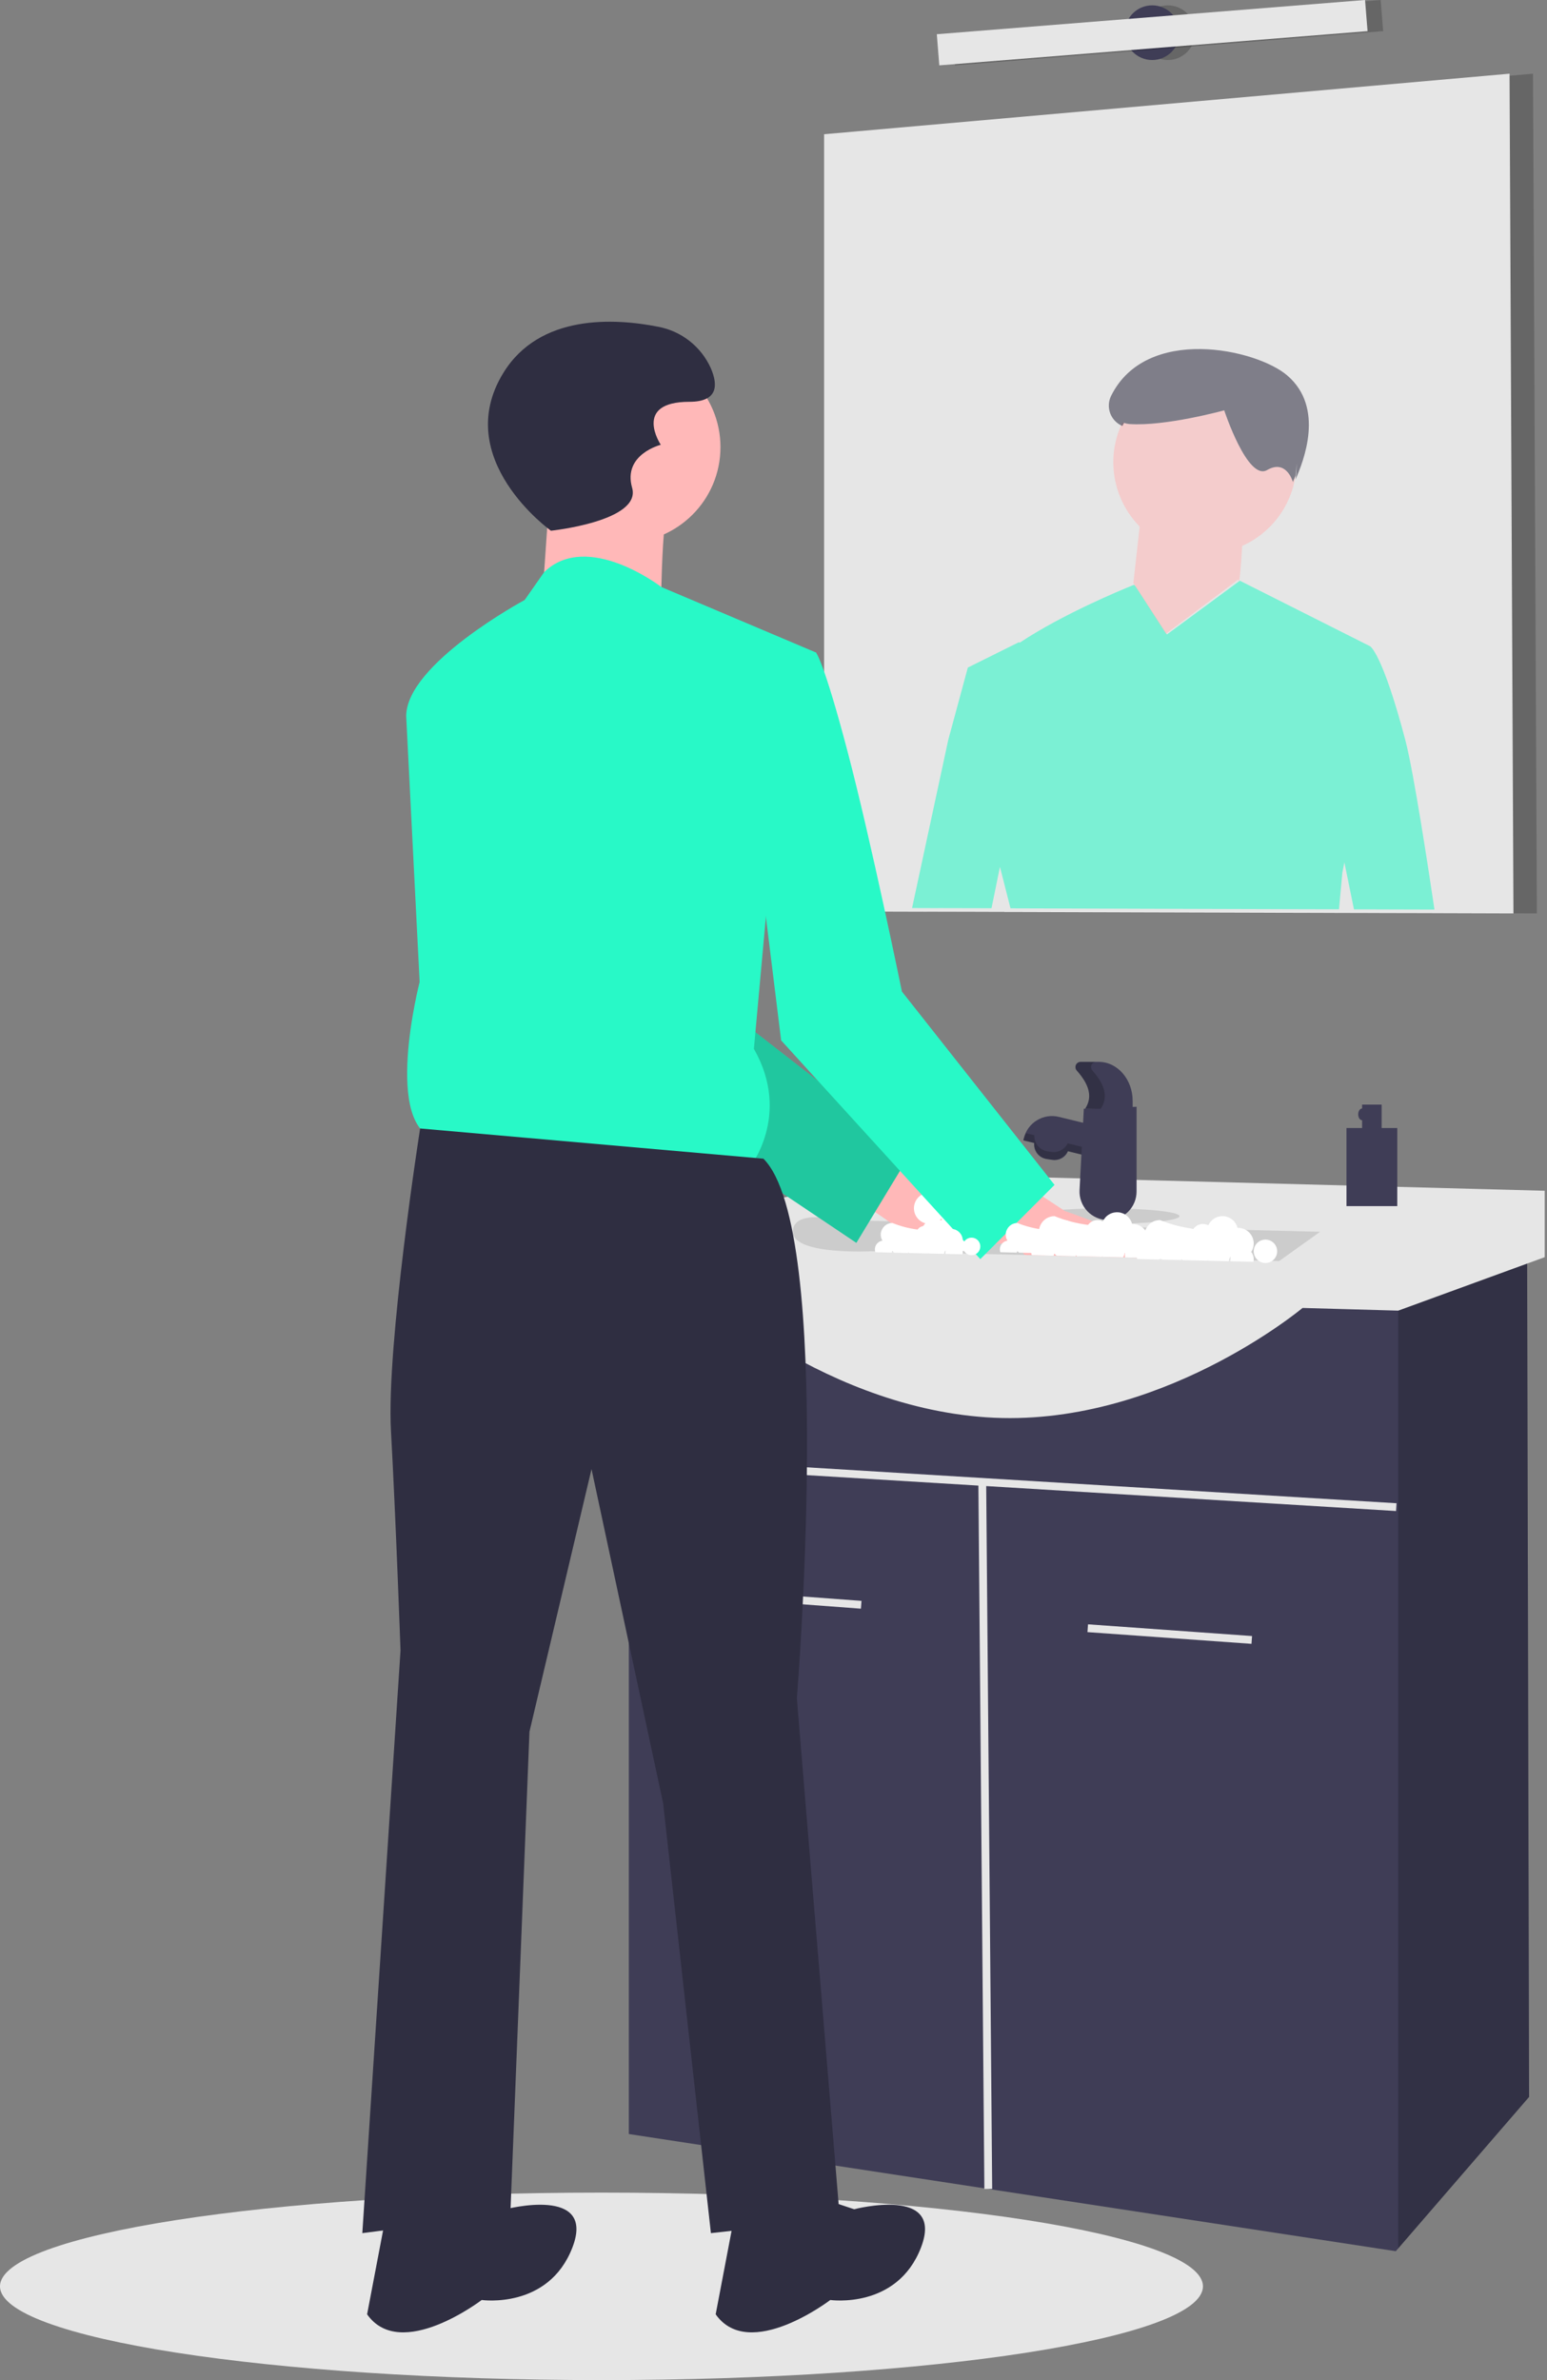 <svg width="130" height="200" viewBox="0 0 130 200" fill="none" xmlns="http://www.w3.org/2000/svg">
<rect x="0" y="0" width="130" height="200" fill="#808080" stroke="none"/>
<g clip-path="url(#clip0)">
<path opacity="0.2" d="M129.15 76.757L127.181 76.751L119.629 76.728L117.952 76.725L112.865 76.711L111.607 76.705H111.05L84.816 76.633L84.399 76.629H84.002L82.407 76.623L77.904 76.613L75.731 76.606L71.221 76.593V11.28L126.853 6.366L128.822 6.192L129.15 76.757Z" fill="black"/>
<path d="M127.181 76.751V76.757L121.667 76.741L119.629 76.734L117.952 76.731L115.543 76.725L114.581 76.721L112.868 76.718L111.978 76.715H111.607L111.059 76.711H111.05L106.911 76.701L106.163 76.698L95.552 76.669L93.645 76.662L85.863 76.639L84.816 76.636H84.396C84.398 76.634 84.399 76.632 84.399 76.629H84.002L82.407 76.623L77.904 76.613V76.616L75.731 76.61L74.238 76.606H73.903L69.252 76.593V11.28L126.853 6.192V6.366L127.181 76.751Z" fill="#E6E6E6"/>
<path opacity="0.2" d="M98.135 5.044C99.403 5.044 100.432 4.015 100.432 2.746C100.432 1.477 99.403 0.449 98.135 0.449C96.866 0.449 95.837 1.477 95.837 2.746C95.837 4.015 96.866 5.044 98.135 5.044Z" fill="black"/>
<path d="M96.822 5.044C98.091 5.044 99.119 4.015 99.119 2.746C99.119 1.477 98.091 0.449 96.822 0.449C95.553 0.449 94.524 1.477 94.524 2.746C94.524 4.015 95.553 5.044 96.822 5.044Z" fill="#3F3D56"/>
<path opacity="0.2" d="M116.024 -2.472e-06L80.036 2.875L80.245 5.493L116.233 2.617L116.024 -2.472e-06Z" fill="black"/>
<path d="M114.711 -2.54165e-06L78.723 2.875L78.932 5.493L114.92 2.617L114.711 -2.54165e-06Z" fill="#E6E6E6"/>
<path opacity="0.56" d="M118.093 62.182C116.164 54.87 115.136 54.306 115.136 54.306L104.253 48.828L104.181 48.801L98.063 53.314L95.427 49.258L95.296 49.143C95.296 49.143 95.24 49.166 95.132 49.208C94.187 49.589 89.319 51.601 85.706 53.994L85.594 53.977L81.331 56.097L80.566 58.923L79.683 62.182L76.644 76.302V76.305L78.817 76.312V76.309L83.32 76.319L84.029 72.84L84.915 76.325H85.312C85.312 76.328 85.311 76.33 85.309 76.332H85.729L86.776 76.335L94.558 76.358L96.464 76.364L107.075 76.394L107.824 76.397L111.962 76.407H111.972L112.52 76.41V76.4L112.803 73.325L112.973 72.465L113.777 76.407L113.781 76.414L115.494 76.417L116.456 76.42L118.865 76.427L120.542 76.43V76.424C120.079 73.296 118.802 64.874 118.093 62.182Z" fill="#28F9C7"/>
<path opacity="0.56" d="M108.647 40.506L108.651 40.521C108.646 40.522 108.645 40.517 108.647 40.506C108.604 40.356 108.054 38.587 106.481 39.498C104.838 40.448 102.876 34.481 102.876 34.481C102.876 34.481 97.933 35.842 94.915 35.633C94.71 35.619 94.51 35.57 94.32 35.49C93.63 36.921 93.398 38.53 93.658 40.097C93.918 41.665 94.655 43.113 95.771 44.245L95.238 48.994L97.977 53.254L104.063 48.689C104.063 48.689 104.14 49.851 104.389 45.872C105.568 45.346 106.596 44.531 107.378 43.504C108.161 42.476 108.672 41.269 108.866 39.992C108.743 40.273 108.657 40.456 108.647 40.506Z" fill="#FFB8B8"/>
<path opacity="0.56" d="M108.866 40.297C109.538 38.767 111.34 34.265 108.176 31.553C105.558 29.308 96.322 27.305 93.37 33.264C93.258 33.491 93.194 33.739 93.181 33.992C93.169 34.245 93.209 34.498 93.297 34.735C93.387 34.972 93.523 35.188 93.699 35.371C93.875 35.553 94.087 35.697 94.32 35.795C94.363 35.707 94.412 35.622 94.457 35.536C94.605 35.588 94.759 35.621 94.915 35.633C97.933 35.842 102.876 34.481 102.876 34.481C102.876 34.481 104.838 40.448 106.481 39.498C108.054 38.587 108.604 40.356 108.647 40.506C108.657 40.456 108.743 40.273 108.866 39.992C108.916 39.652 108.943 39.309 108.947 38.965C108.948 39.025 108.952 39.085 108.952 39.146C108.952 39.531 108.923 39.916 108.866 40.297V40.297Z" fill="#2F2E41"/>
<path d="M50.544 200C78.459 200 101.088 196.473 101.088 192.123C101.088 187.773 78.459 184.246 50.544 184.246C22.629 184.246 0 187.773 0 192.123C0 196.473 22.629 200 50.544 200Z" fill="#E6E6E6"/>
<path d="M128.494 176.205L117.499 188.933L117.295 189.169L52.842 179.323V105.804H128.33L128.494 176.205Z" fill="#3F3D56"/>
<path d="M59.266 133.539L59.217 134.193L72.346 135.178L72.395 134.523L59.266 133.539Z" fill="#E6E6E6"/>
<path d="M91.43 136.492L91.383 137.147L105.168 138.132L105.214 137.477L91.43 136.492Z" fill="#E6E6E6"/>
<path d="M117.355 126.318L52.697 122.379L52.658 123.034L82.218 124.835L82.72 183.94L83.377 183.934L82.875 124.875L117.315 126.973L117.355 126.318Z" fill="#E6E6E6"/>
<path opacity="0.2" d="M128.494 176.205L117.499 188.933V105.804H128.33L128.494 176.205Z" fill="black"/>
<path d="M57.273 107.281H51.365V103.342L67.119 100.389L68.103 98.419L129.807 100.06V105.64L117.499 110.133L109.458 109.907C109.458 109.907 97.314 120.081 82.873 119.096C68.432 118.112 57.273 107.281 57.273 107.281Z" fill="#E6E6E6"/>
<path d="M110.935 103.507L107.488 105.968L97.836 105.735C97.836 105.738 97.833 105.735 97.833 105.735H97.816L97.081 105.719H97.078L96.467 105.702L94.541 105.656L94.38 105.653L92.676 105.614L92.614 105.61L90.497 105.561L90.359 105.558L88.794 105.518L88.541 105.515L86.703 105.469L86.112 105.456L82.807 105.377L81.974 105.358L73.191 105.148C73.191 105.148 66.932 105.459 66.636 103.641C66.63 103.597 66.626 103.552 66.626 103.507C66.626 102.473 67.716 102.253 68.747 102.279C69.359 102.302 69.968 102.383 70.565 102.522L73.086 102.584L74.658 102.62L79.591 102.742L83.808 102.844L85.302 102.883L87.438 102.935L88.285 102.955L91.429 103.031L92.9 103.067L96.004 103.142L110.935 103.507Z" fill="#CCCCCC"/>
<path d="M92.555 105.148C92.918 105.148 93.211 104.854 93.211 104.491C93.211 104.129 92.918 103.835 92.555 103.835C92.192 103.835 91.898 104.129 91.898 104.491C91.898 104.854 92.192 105.148 92.555 105.148Z" fill="#3F3D56"/>
<path d="M92.883 102.85C96.327 102.85 99.119 102.556 99.119 102.194C99.119 101.831 96.327 101.537 92.883 101.537C89.439 101.537 86.647 101.831 86.647 102.194C86.647 102.556 89.439 102.85 92.883 102.85Z" fill="#CCCCCC"/>
<path d="M88.98 93.851L94.422 95.177L93.8 97.728L85.993 95.826L86.039 95.64C86.192 95.013 86.587 94.472 87.139 94.136C87.691 93.801 88.353 93.698 88.98 93.851Z" fill="#3F3D56"/>
<path d="M86.925 95.91L89.846 96.349L89.832 96.443C89.784 96.762 89.611 97.049 89.352 97.241C89.092 97.433 88.767 97.514 88.448 97.466L87.934 97.389C87.615 97.341 87.328 97.168 87.136 96.908C86.944 96.649 86.863 96.323 86.911 96.004L86.925 95.91L86.925 95.91Z" fill="#3F3D56"/>
<path opacity="0.2" d="M93.8 97.072L89.719 96.077C89.597 96.326 89.399 96.53 89.153 96.659C88.908 96.788 88.627 96.836 88.353 96.795L88.028 96.747C87.709 96.698 87.419 96.533 87.214 96.283C87.009 96.034 86.904 95.717 86.918 95.395L86.223 95.225C86.122 95.415 86.045 95.617 85.993 95.826L86.918 96.051C86.904 96.374 87.009 96.69 87.214 96.94C87.419 97.189 87.709 97.354 88.028 97.403L88.353 97.452C88.627 97.492 88.908 97.445 89.153 97.316C89.399 97.186 89.597 96.983 89.719 96.734L93.8 97.728L94.422 95.177L94.271 95.141L93.8 97.072Z" fill="black"/>
<path d="M93.112 102.522C92.787 102.522 92.465 102.456 92.166 102.327C91.867 102.199 91.597 102.011 91.373 101.775C91.149 101.539 90.976 101.26 90.863 100.954C90.751 100.649 90.701 100.324 90.719 99.999L91.078 93.168L95.509 93.004V100.125C95.509 100.44 95.447 100.752 95.326 101.042C95.206 101.333 95.029 101.597 94.807 101.82C94.584 102.042 94.32 102.219 94.029 102.339C93.739 102.46 93.427 102.522 93.112 102.522Z" fill="#3F3D56"/>
<path d="M95.181 93.168H91.19C91.882 92.118 91.451 91.043 90.482 89.955C90.427 89.892 90.39 89.814 90.378 89.731C90.365 89.648 90.377 89.563 90.412 89.486C90.446 89.41 90.502 89.345 90.573 89.299C90.643 89.254 90.726 89.229 90.81 89.229H92.33C93.905 89.229 95.181 90.699 95.181 92.511V93.168Z" fill="#3F3D56"/>
<path opacity="0.2" d="M91.795 89.955C91.739 89.892 91.703 89.814 91.691 89.731C91.678 89.648 91.69 89.563 91.725 89.486C91.759 89.41 91.815 89.345 91.886 89.299C91.956 89.254 92.038 89.229 92.123 89.229H90.81C90.726 89.229 90.643 89.254 90.573 89.299C90.502 89.345 90.446 89.41 90.412 89.486C90.377 89.563 90.365 89.648 90.378 89.731C90.39 89.814 90.427 89.892 90.482 89.955C91.451 91.043 91.882 92.118 91.19 93.168H92.503C93.195 92.118 92.763 91.043 91.795 89.955Z" fill="black"/>
<path d="M72.858 97.037L77.906 98.821C77.906 98.821 89.912 99.778 88.354 102.833C86.796 105.887 76.52 103.914 76.52 103.914L71.653 100.535L72.858 97.037Z" fill="#FFB8B8"/>
<path d="M80.411 101.537C80.075 101.538 79.752 101.667 79.509 101.899C79.266 102.131 79.121 102.447 79.105 102.783C79.032 102.716 78.948 102.66 78.858 102.617C79.106 102.449 79.289 102.2 79.377 101.914C79.464 101.627 79.452 101.319 79.341 101.04C79.229 100.762 79.026 100.53 78.765 100.382C78.504 100.235 78.201 100.181 77.905 100.229C77.609 100.278 77.339 100.426 77.138 100.649C76.938 100.872 76.82 101.156 76.803 101.456C76.786 101.755 76.872 102.051 77.047 102.295C77.221 102.539 77.474 102.716 77.762 102.797C77.65 102.904 77.565 103.036 77.514 103.182C77.462 103.328 77.446 103.484 77.467 103.638C77.487 103.792 77.544 103.938 77.632 104.066C77.72 104.194 77.837 104.299 77.973 104.372C78.109 104.446 78.261 104.487 78.416 104.491C78.571 104.495 78.725 104.462 78.865 104.395C79.005 104.329 79.127 104.23 79.221 104.107C79.316 103.984 79.38 103.84 79.408 103.688C79.55 103.857 79.732 103.988 79.937 104.068C80.142 104.148 80.365 104.176 80.584 104.147C80.802 104.118 81.01 104.035 81.188 103.905C81.366 103.774 81.508 103.601 81.601 103.401C81.695 103.202 81.736 102.981 81.721 102.761C81.707 102.541 81.637 102.328 81.518 102.143C81.4 101.957 81.236 101.804 81.042 101.698C80.849 101.592 80.632 101.537 80.411 101.537V101.537Z" fill="white"/>
<path d="M82.709 102.194C82.373 102.194 82.05 102.324 81.807 102.556C81.564 102.787 81.419 103.104 81.403 103.439C81.329 103.372 81.246 103.316 81.156 103.274C81.404 103.105 81.587 102.857 81.674 102.57C81.762 102.283 81.749 101.975 81.638 101.697C81.527 101.418 81.324 101.186 81.063 101.039C80.802 100.891 80.498 100.837 80.202 100.886C79.907 100.934 79.636 101.082 79.436 101.305C79.235 101.528 79.117 101.813 79.1 102.112C79.084 102.411 79.17 102.707 79.344 102.951C79.519 103.195 79.771 103.372 80.06 103.453C79.948 103.56 79.862 103.692 79.811 103.838C79.76 103.985 79.744 104.141 79.764 104.295C79.785 104.448 79.841 104.595 79.929 104.722C80.017 104.85 80.134 104.955 80.271 105.029C80.407 105.103 80.559 105.143 80.714 105.147C80.869 105.151 81.022 105.119 81.162 105.052C81.302 104.985 81.424 104.886 81.519 104.763C81.613 104.64 81.677 104.497 81.706 104.344C81.847 104.514 82.029 104.644 82.234 104.725C82.44 104.805 82.662 104.832 82.881 104.803C83.1 104.775 83.308 104.691 83.485 104.561C83.663 104.431 83.805 104.258 83.899 104.058C83.992 103.858 84.033 103.638 84.019 103.418C84.004 103.198 83.934 102.985 83.816 102.799C83.697 102.613 83.533 102.46 83.34 102.354C83.146 102.249 82.929 102.193 82.709 102.194V102.194Z" fill="white"/>
<path d="M76.532 96.893L71.963 104.439L62.356 97.989L51.322 90.585L44.669 73.118L37.905 60.731L46.383 58.233C46.383 58.233 49.3 58.345 53.071 65.267C56.839 72.192 60.197 84.178 60.197 84.178L64.703 87.687L76.532 96.893Z" fill="#28F9C7"/>
<path opacity="0.2" d="M76.532 96.893L71.963 104.439L62.356 97.989L51.322 90.585L44.669 73.118L37.905 60.731L46.383 58.233C46.383 58.233 49.3 58.345 53.071 65.267C56.839 72.192 60.197 84.178 60.197 84.178L64.703 87.687L76.532 96.893Z" fill="black"/>
<path d="M97.816 105.735L86.112 105.456L85.183 104.403L84.527 103.657L83.808 102.844L83.011 101.941L84.369 99.834L85.016 98.829L87.635 100.549L89.493 101.767C89.493 101.767 91.049 102.286 92.9 103.067C94.619 103.795 96.599 104.754 97.816 105.735Z" fill="#FFB8B8"/>
<path d="M52.517 45.601C56.95 45.601 60.543 42.008 60.543 37.575C60.543 33.143 56.95 29.55 52.517 29.55C48.085 29.55 44.492 33.143 44.492 37.575C44.492 42.008 48.085 45.601 52.517 45.601Z" fill="#FFB8B8"/>
<path d="M46.298 39.782L45.495 51.419L55.527 52.623C55.527 52.623 55.527 42.992 56.329 41.789C57.132 40.585 46.298 39.782 46.298 39.782Z" fill="#FFB8B8"/>
<path d="M68.568 54.83L55.574 49.327C55.574 49.327 49.367 44.538 45.725 48.079L44.091 50.416C44.091 50.416 34.134 55.769 34.134 60.183L35.263 82.518C35.263 82.518 32.052 94.957 36.868 95.76L62.95 98.167C62.95 98.167 66.562 93.753 63.352 88.135L64.555 74.894L68.568 54.83Z" fill="#28F9C7"/>
<path d="M59.74 55.231L68.568 54.83C68.568 54.83 69.215 55.513 71.221 63.137C73.228 70.761 75.791 83.32 75.791 83.32L88.616 99.568L82.38 105.804L65.642 87.424L63.352 68.874L59.74 55.231Z" fill="#28F9C7"/>
<path d="M64.154 97.365L35.304 94.826C35.304 94.826 32.454 113.014 32.855 120.237C33.256 127.46 33.657 138.696 33.657 138.696L30.447 187.651L42.887 186.046L44.492 145.517L49.708 123.447L55.727 151.536L59.74 187.651L70.575 186.447L66.963 142.708C66.963 142.708 70.173 103.384 64.154 97.365Z" fill="#2F2E41"/>
<path d="M68.167 184.441L71.778 185.644C71.778 185.644 79.402 183.638 77.396 188.855C75.39 194.071 69.772 193.269 69.772 193.269C69.772 193.269 62.95 198.485 60.141 194.472L61.746 186.046L68.167 184.441Z" fill="#2F2E41"/>
<path d="M38.874 184.441L42.486 185.644C42.486 185.644 50.11 183.638 48.103 188.855C46.097 194.071 40.479 193.269 40.479 193.269C40.479 193.269 33.657 198.485 30.849 194.472L32.454 186.046L38.874 184.441Z" fill="#2F2E41"/>
<path d="M46.298 44.597C46.298 44.597 37.871 38.578 42.285 31.355C45.347 26.345 51.692 26.741 55.292 27.454C56.261 27.633 57.173 28.045 57.948 28.655C58.723 29.265 59.338 30.054 59.74 30.954C60.342 32.359 60.342 33.763 57.934 33.763C53.119 33.763 55.527 37.375 55.527 37.375C55.527 37.375 52.317 38.177 53.119 40.986C53.922 43.795 46.298 44.597 46.298 44.597Z" fill="#2F2E41"/>
<path d="M97.478 105.804C98.022 105.804 98.463 105.363 98.463 104.819C98.463 104.276 98.022 103.835 97.478 103.835C96.934 103.835 96.493 104.276 96.493 104.819C96.493 105.363 96.934 105.804 97.478 105.804Z" fill="white"/>
<path d="M96.493 104.163C96.494 103.967 96.45 103.773 96.365 103.597C96.281 103.42 96.157 103.265 96.004 103.142C95.771 102.954 95.48 102.851 95.181 102.85C95.164 102.85 95.151 102.853 95.135 102.853C95.068 102.59 94.922 102.355 94.716 102.178C94.51 102.002 94.254 101.895 93.984 101.871C93.713 101.847 93.443 101.907 93.208 102.044C92.974 102.18 92.788 102.386 92.676 102.633C92.468 102.524 92.228 102.494 91.999 102.548C91.77 102.603 91.569 102.738 91.433 102.929C90.466 102.806 89.52 102.559 88.617 102.194C88.37 102.193 88.129 102.263 87.92 102.394C87.712 102.526 87.544 102.713 87.438 102.935C87.349 103.112 87.303 103.308 87.304 103.507C87.305 103.743 87.371 103.974 87.494 104.176C87.26 104.209 87.045 104.325 86.889 104.504C86.734 104.682 86.648 104.911 86.647 105.148C86.647 105.257 86.666 105.366 86.703 105.469L88.541 105.515C88.566 105.455 88.585 105.392 88.597 105.328C88.656 105.398 88.722 105.462 88.794 105.518L90.359 105.558L90.448 105.489C90.462 105.514 90.479 105.538 90.497 105.561L92.614 105.61C92.627 105.596 92.639 105.58 92.65 105.564C92.658 105.581 92.666 105.598 92.676 105.614L94.38 105.653C94.448 105.541 94.493 105.416 94.511 105.285C94.52 105.292 94.53 105.298 94.541 105.302C94.53 105.359 94.525 105.417 94.524 105.476C94.525 105.536 94.53 105.597 94.541 105.656L96.467 105.702C96.484 105.628 96.493 105.552 96.493 105.476C96.492 105.257 96.418 105.044 96.283 104.872C96.42 104.661 96.493 104.415 96.493 104.163V104.163ZM92.978 104.137C92.922 104.205 92.857 104.266 92.785 104.317C92.804 104.366 92.814 104.419 92.831 104.468C92.913 104.38 93.013 104.309 93.123 104.258C93.072 104.221 93.023 104.181 92.978 104.137V104.137Z" fill="white"/>
<path d="M106.34 106.132C106.884 106.132 107.324 105.691 107.324 105.148C107.324 104.604 106.884 104.163 106.34 104.163C105.796 104.163 105.355 104.604 105.355 105.148C105.355 105.691 105.796 106.132 106.34 106.132Z" fill="white"/>
<path d="M105.355 104.491C105.356 104.295 105.312 104.102 105.227 103.925C105.142 103.748 105.019 103.593 104.866 103.47C104.633 103.282 104.342 103.179 104.042 103.178C104.026 103.178 104.013 103.182 103.996 103.182C103.93 102.919 103.784 102.683 103.578 102.507C103.371 102.331 103.115 102.223 102.845 102.199C102.575 102.175 102.304 102.235 102.07 102.372C101.836 102.509 101.65 102.715 101.538 102.962C101.33 102.852 101.089 102.822 100.861 102.876C100.632 102.931 100.431 103.066 100.294 103.257C99.328 103.134 98.381 102.887 97.478 102.522C97.232 102.522 96.99 102.591 96.782 102.722C96.573 102.854 96.406 103.041 96.3 103.264C96.21 103.441 96.164 103.636 96.165 103.835C96.166 104.071 96.232 104.303 96.356 104.504C96.121 104.537 95.906 104.653 95.751 104.832C95.595 105.01 95.509 105.239 95.509 105.476C95.509 105.585 95.528 105.694 95.565 105.797L97.403 105.843C97.428 105.783 97.447 105.721 97.458 105.656C97.517 105.726 97.583 105.79 97.655 105.847L99.221 105.886L99.309 105.817C99.324 105.842 99.341 105.867 99.359 105.889L101.476 105.939C101.489 105.924 101.501 105.909 101.512 105.893C101.519 105.91 101.528 105.926 101.538 105.942L103.241 105.981C103.31 105.869 103.354 105.744 103.373 105.614C103.382 105.62 103.392 105.626 103.402 105.63C103.392 105.687 103.386 105.746 103.386 105.804C103.386 105.865 103.392 105.925 103.402 105.984L105.329 106.03C105.346 105.956 105.355 105.88 105.355 105.804C105.354 105.585 105.28 105.373 105.145 105.2C105.282 104.989 105.355 104.743 105.355 104.491V104.491ZM101.84 104.465C101.784 104.533 101.719 104.594 101.646 104.645C101.666 104.695 101.676 104.747 101.692 104.796C101.775 104.708 101.874 104.637 101.984 104.586C101.933 104.549 101.885 104.509 101.84 104.465H101.84Z" fill="white"/>
<path d="M92.145 105.476C92.552 105.476 92.883 105.145 92.883 104.737C92.883 104.329 92.552 103.999 92.145 103.999C91.737 103.999 91.406 104.329 91.406 104.737C91.406 105.145 91.737 105.476 92.145 105.476Z" fill="white"/>
<path d="M91.406 104.245C91.406 104.098 91.374 103.953 91.31 103.82C91.247 103.688 91.154 103.571 91.039 103.479C90.864 103.338 90.647 103.261 90.422 103.26C90.409 103.26 90.399 103.263 90.387 103.263C90.337 103.066 90.228 102.889 90.073 102.757C89.918 102.625 89.726 102.544 89.524 102.526C89.321 102.508 89.118 102.553 88.942 102.656C88.767 102.758 88.627 102.913 88.543 103.098C88.387 103.016 88.207 102.993 88.035 103.034C87.864 103.075 87.713 103.176 87.611 103.319C86.886 103.227 86.176 103.042 85.498 102.768C85.314 102.768 85.133 102.82 84.976 102.918C84.82 103.017 84.695 103.158 84.615 103.324C84.548 103.457 84.513 103.604 84.514 103.753C84.515 103.93 84.564 104.104 84.657 104.255C84.481 104.279 84.32 104.367 84.203 104.501C84.086 104.634 84.022 104.806 84.022 104.983C84.021 105.066 84.035 105.147 84.063 105.225L85.442 105.259C85.461 105.214 85.475 105.167 85.484 105.119C85.528 105.171 85.577 105.219 85.631 105.262L86.805 105.291L86.872 105.239C86.883 105.258 86.895 105.277 86.909 105.294L88.497 105.331C88.506 105.32 88.516 105.308 88.524 105.296C88.529 105.309 88.536 105.321 88.543 105.333L89.821 105.363C89.872 105.278 89.906 105.184 89.919 105.087C89.926 105.092 89.934 105.096 89.942 105.099C89.934 105.142 89.93 105.186 89.929 105.23C89.93 105.275 89.934 105.32 89.942 105.365L91.386 105.399C91.399 105.344 91.406 105.287 91.406 105.23C91.405 105.065 91.35 104.906 91.249 104.777C91.351 104.618 91.406 104.434 91.406 104.245V104.245ZM88.77 104.225C88.728 104.277 88.679 104.322 88.625 104.361C88.639 104.398 88.647 104.437 88.659 104.474C88.721 104.408 88.796 104.354 88.878 104.316C88.84 104.289 88.804 104.258 88.77 104.225V104.225Z" fill="white"/>
<path d="M81.642 105.476C82.05 105.476 82.38 105.145 82.38 104.737C82.38 104.329 82.05 103.999 81.642 103.999C81.234 103.999 80.903 104.329 80.903 104.737C80.903 105.145 81.234 105.476 81.642 105.476Z" fill="white"/>
<path d="M80.903 104.245C80.904 104.098 80.871 103.953 80.808 103.82C80.744 103.688 80.651 103.571 80.537 103.479C80.362 103.338 80.144 103.261 79.919 103.26C79.907 103.26 79.897 103.263 79.885 103.263C79.835 103.066 79.725 102.889 79.57 102.757C79.416 102.625 79.224 102.544 79.021 102.526C78.819 102.508 78.615 102.553 78.44 102.656C78.264 102.758 78.125 102.913 78.041 103.098C77.885 103.016 77.704 102.993 77.533 103.034C77.361 103.075 77.21 103.176 77.108 103.319C76.383 103.227 75.673 103.042 74.996 102.768C74.811 102.768 74.63 102.82 74.474 102.918C74.317 103.017 74.192 103.158 74.112 103.324C74.045 103.457 74.01 103.604 74.011 103.753C74.012 103.93 74.061 104.104 74.154 104.255C73.978 104.279 73.817 104.367 73.7 104.501C73.584 104.634 73.519 104.806 73.519 104.983C73.519 105.066 73.533 105.147 73.561 105.225L74.939 105.259C74.958 105.214 74.972 105.167 74.981 105.119C75.025 105.171 75.075 105.219 75.129 105.262L76.303 105.291L76.369 105.239C76.38 105.258 76.392 105.277 76.406 105.294L77.994 105.331C78.004 105.32 78.013 105.308 78.021 105.296C78.027 105.309 78.033 105.321 78.041 105.333L79.318 105.363C79.37 105.278 79.403 105.184 79.417 105.087C79.424 105.092 79.431 105.096 79.439 105.099C79.431 105.142 79.427 105.186 79.427 105.23C79.427 105.275 79.431 105.32 79.439 105.365L80.884 105.399C80.897 105.344 80.903 105.287 80.903 105.23C80.903 105.065 80.847 104.906 80.746 104.777C80.849 104.618 80.903 104.434 80.903 104.245V104.245ZM78.267 104.225C78.225 104.277 78.176 104.322 78.122 104.361C78.137 104.398 78.144 104.437 78.156 104.474C78.219 104.408 78.293 104.354 78.376 104.316C78.337 104.289 78.301 104.258 78.267 104.225V104.225Z" fill="white"/>
<path d="M116.104 94.789V92.82H114.463V93.148C114.282 93.148 114.135 93.368 114.135 93.64C114.135 93.912 114.282 94.133 114.463 94.133V94.789H113.15V101.353H117.417V94.789H116.104Z" fill="#3F3D56"/>
</g>
<defs>
<clipPath id="clip0">
<rect width="129.807" height="200" fill="white"/>
</clipPath>
</defs>
</svg>
